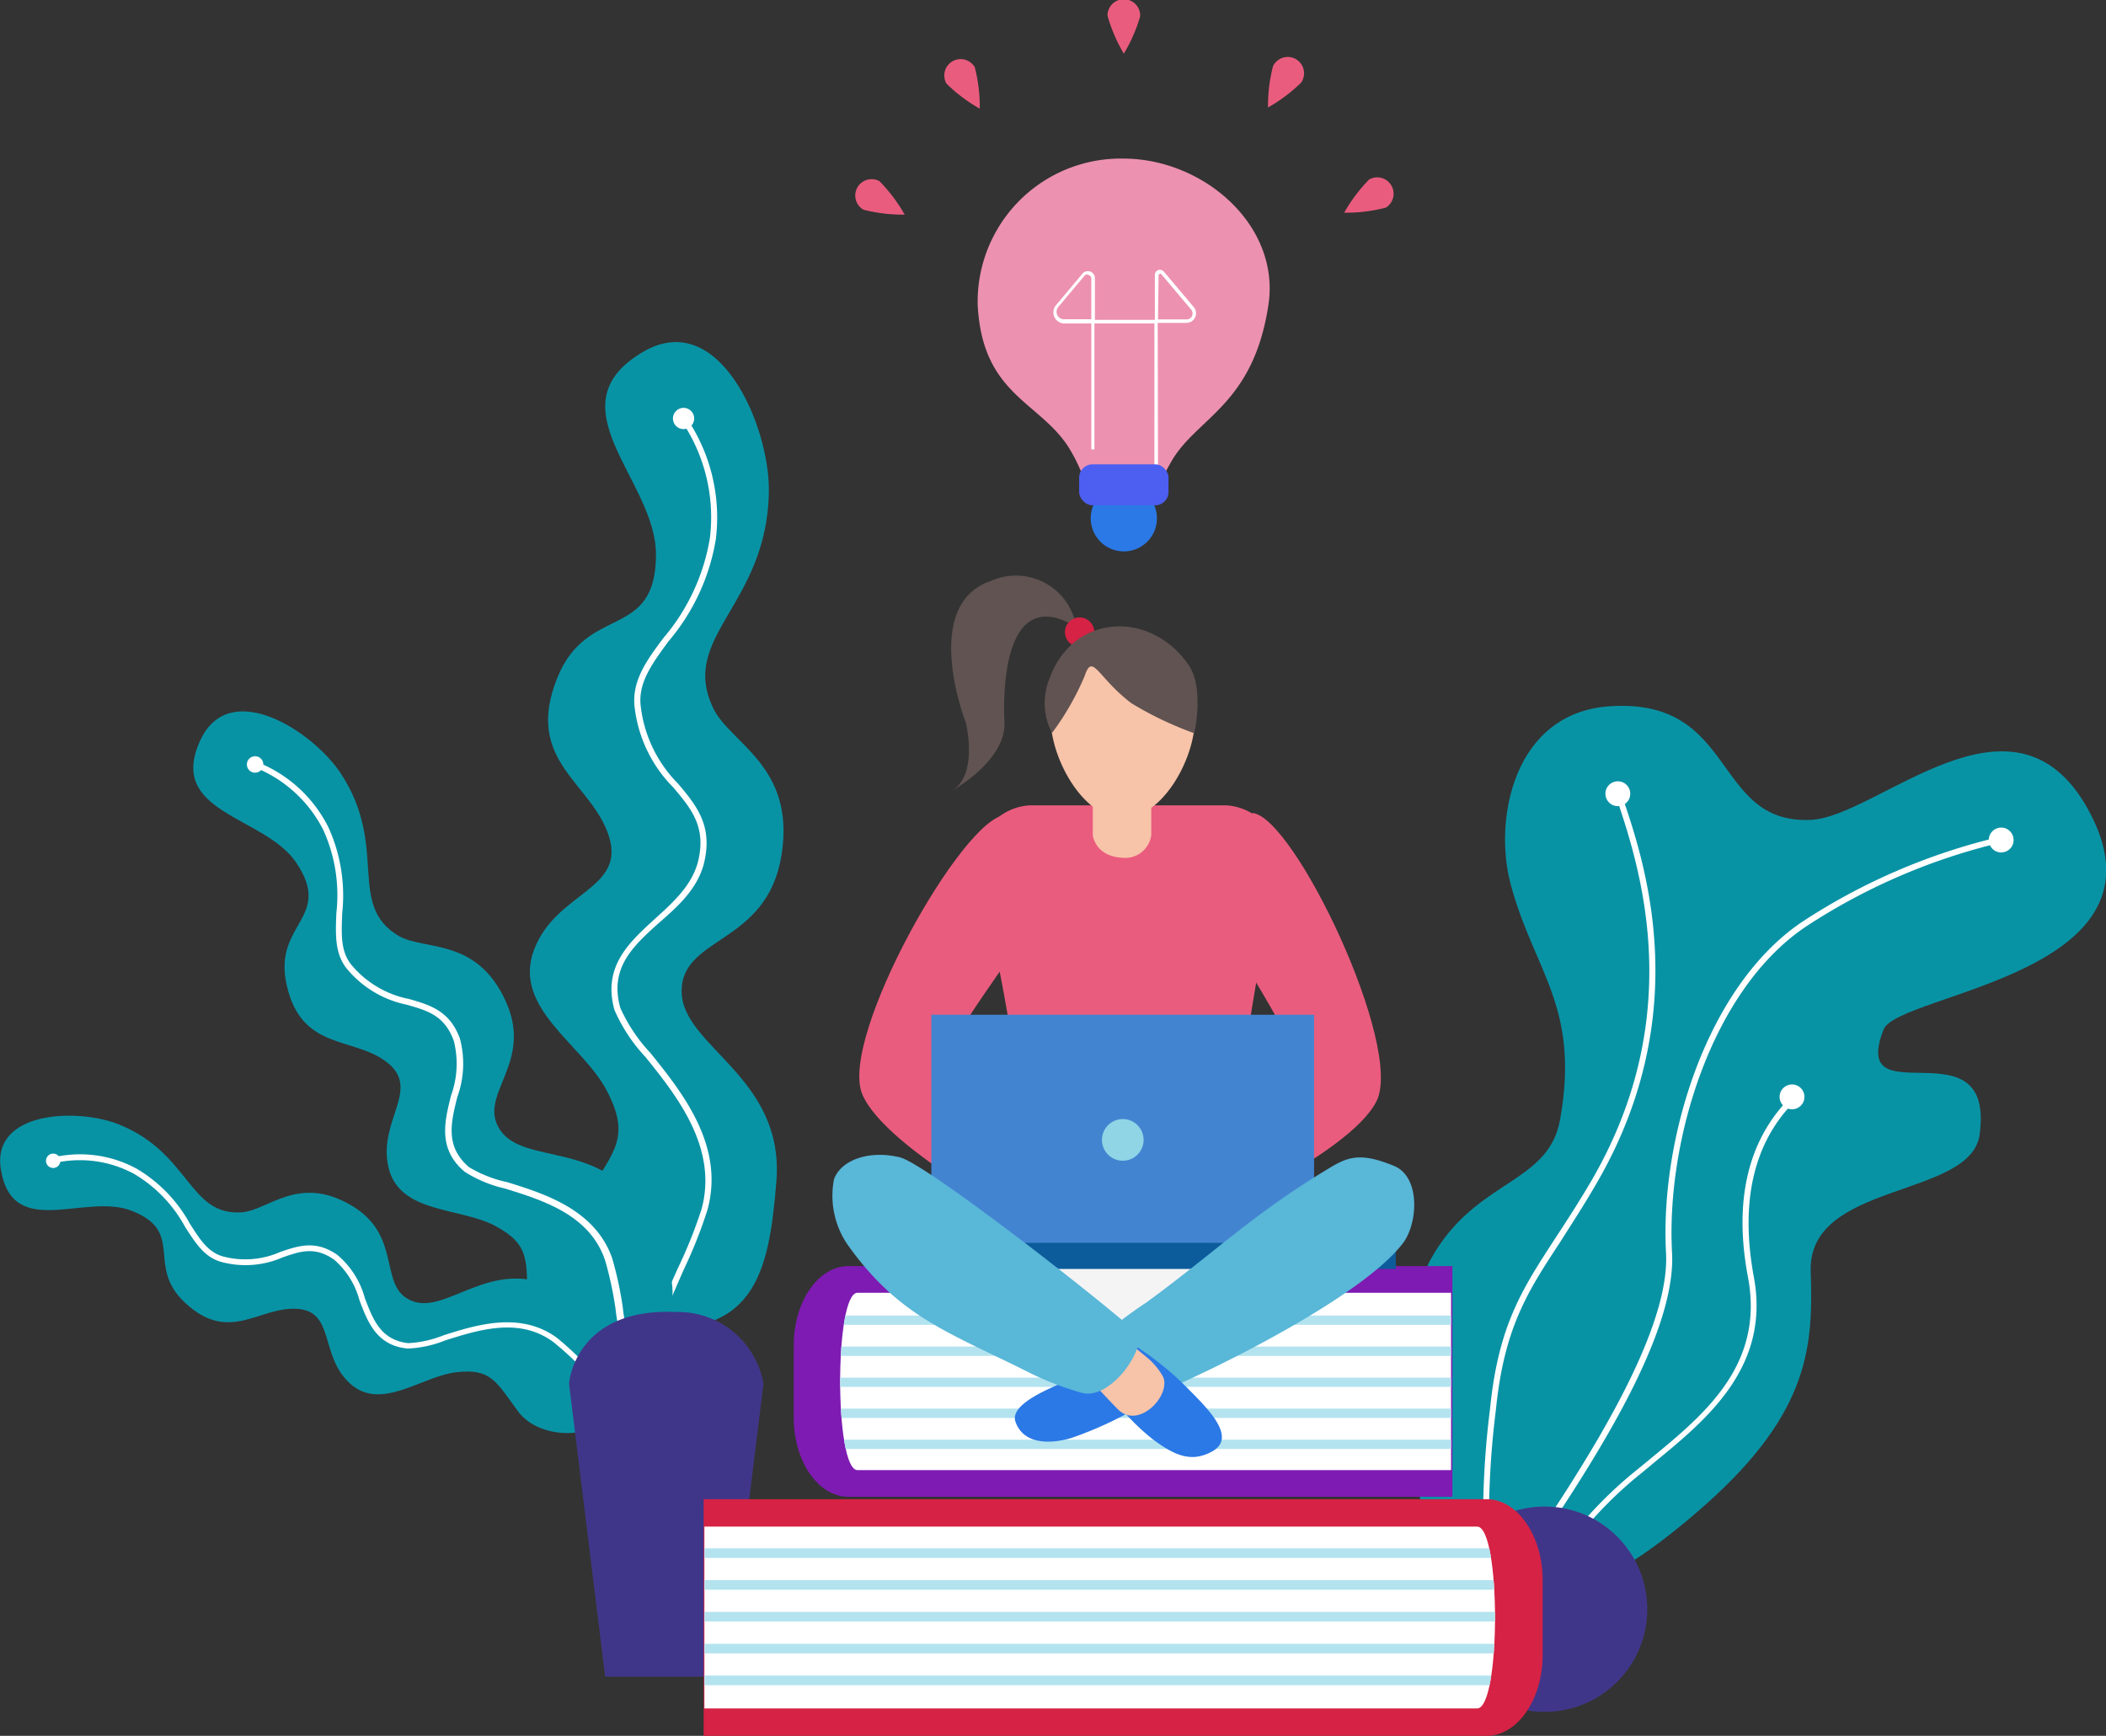 <svg id="Layer_1" data-name="Layer 1" xmlns="http://www.w3.org/2000/svg" xmlns:xlink="http://www.w3.org/1999/xlink" viewBox="0 0 140.49 115.81"><rect x="0" y="0" width="140.49" height="115.81" fill="#333333" stroke="none"/><defs><style>.cls-1{fill:#fff;}.cls-2{fill:#ed91b0;}.cls-3{fill:#0893a5;}.cls-4{fill:#403689;}.cls-5{fill:#7e1bb2;}.cls-6{clip-path:url(#clip-path);}.cls-7{fill:#b3e3ef;}.cls-8{fill:#f4f4f4;}.cls-9{fill:#0c5c9b;}.cls-10{fill:#ea5c7e;}.cls-11{fill:#f7c3a9;}.cls-12{fill:#4384d1;}.cls-13{fill:#8fd5e5;}.cls-14{fill:#2b79e6;}.cls-15{fill:#59b7d8;}.cls-16{fill:#605351;}.cls-17{fill:#d62244;}.cls-18{clip-path:url(#clip-path-2);}.cls-19{fill:#4c5ff1;}</style><clipPath id="clip-path" transform="translate(-558.2 -33.42)"><path class="cls-1" d="M615.4,131.5H655V119.67H615.4C613.86,119.67,613.86,131.5,615.4,131.5Z"/></clipPath><clipPath id="clip-path-2" transform="translate(-558.2 -33.42)"><path class="cls-1" d="M656.74,135.27H605.19V147.4h51.55C658.33,147.4,658.33,135.27,656.74,135.27Z"/></clipPath></defs><title>Стратегия</title><path class="cls-2" d="M642.82,53.73c-1,6.7-4.76,7.53-6.45,10.43s-1.49,4.22-3.23,4c-2.47-.35-2-2.32-3.72-5-2-3-5.71-3.48-6-9.43A9.55,9.55,0,0,1,633.13,44C638.48,44,643.6,48.44,642.82,53.73Z" transform="translate(-558.2 -33.42)"/><path class="cls-1" d="M635.45,64.53h-.24V55h-4V63.4H631V55h-1.79a.74.74,0,0,1-.57-1.21l1.76-2.1a.47.47,0,0,1,.84.3v2.77h4V51.77a.34.34,0,0,1,.59-.24l2,2.37a.64.64,0,0,1-.49,1.06h-1.91Zm0-9.8h1.91a.4.4,0,0,0,.3-.66l-2-2.37a.1.1,0,0,0-.11,0,.1.1,0,0,0-.06.09Zm-4.73-3a.22.22,0,0,0-.17.08l-1.76,2.1a.5.5,0,0,0,.38.81H631V52a.23.23,0,0,0-.15-.22Z" transform="translate(-558.2 -33.42)"/><path class="cls-3" d="M600.28,121.84c-2.79-.41-4.95-5.52-3-8.59s3-4,1.39-7.08-6.3-5.49-4.85-9.37,6.14-4,5-7.59-5.68-5-3.45-10.55c2-5,6.59-2.46,6.59-8.26,0-4.94-7-9.88-.87-13.5,5.1-3,8.47,5,8.4,9.32-.11,7.59-6,9.65-3.72,14.43,1.12,2.38,5.53,3.86,4.56,9.84s-6.66,5.35-6.66,9.06,6.89,5.68,6.32,12.7C609.49,118.43,608.54,123.06,600.28,121.84Z" transform="translate(-558.2 -33.42)"/><path class="cls-1" d="M602.15,122.73h-.39c0-1,.81-2.8,1.67-4.72a31.48,31.48,0,0,0,1.57-3.92c1.12-4.11-1.69-7.6-3.74-10.15a11,11,0,0,1-2.07-3.14c-.81-2.91,1-4.52,2.7-6.08,1.22-1.1,2.48-2.24,2.88-3.84.56-2.29-.46-3.51-1.65-4.92a9.09,9.09,0,0,1-2.6-5.51c-.13-1.65.83-3,1.95-4.48a13.74,13.74,0,0,0,3.08-6.61,11.42,11.42,0,0,0-1.91-7.89l.31-.24a11.82,11.82,0,0,1,2,8.18,14,14,0,0,1-3.15,6.79c-1.07,1.46-2,2.71-1.87,4.22a8.76,8.76,0,0,0,2.51,5.29c1.2,1.43,2.33,2.78,1.73,5.27-.42,1.72-1.73,2.9-3,4-1.72,1.55-3.34,3-2.59,5.68a10.86,10.86,0,0,0,2,3c2.1,2.61,5,6.19,3.81,10.49a31.5,31.5,0,0,1-1.59,4C603,120,602.15,121.82,602.15,122.73Z" transform="translate(-558.2 -33.42)"/><circle class="cls-1" cx="45.6" cy="27.92" r="0.71"/><path class="cls-3" d="M599,124.51c-2,.94-5.53-1.4-5.61-4.19s.2-3.85-2.15-5.11-6.38-.8-7.12-3.89,2.18-5.21-.07-7-5.77-.74-6.74-5.25c-.88-4.07,3.14-4.4.65-8.1-2.12-3.15-8.73-3.28-6.36-8.24,2-4.11,7.53-.48,9.36,2.33,3.19,4.89.34,8.72,3.83,10.8,1.74,1,5.18.09,7.13,4.32s-1.95,6.27-.35,8.64,6.83.66,9.49,5.38C603.38,118.38,604.77,121.74,599,124.51Z" transform="translate(-558.2 -33.42)"/><path class="cls-1" d="M600.26,124.47a12.55,12.55,0,0,1-1-3.75,24.09,24.09,0,0,0-.68-3.17c-1-3.08-4.19-4.06-6.71-4.84a8.44,8.44,0,0,1-2.68-1.12c-1.79-1.52-1.34-3.33-.9-5.08a6.22,6.22,0,0,0,.18-3.66c-.62-1.68-1.73-2-3.14-2.4a7,7,0,0,1-4-2.41c-.8-1-.75-2.27-.69-3.72a10.52,10.52,0,0,0-.87-5.52,8.74,8.74,0,0,0-4.59-4.19l.12-.37a9,9,0,0,1,4.81,4.38,11,11,0,0,1,.92,5.71c-.06,1.44-.11,2.57.61,3.46a6.69,6.69,0,0,0,3.85,2.28c1.39.4,2.71.78,3.39,2.64a6.5,6.5,0,0,1-.17,3.89c-.43,1.71-.83,3.32.78,4.69a8.32,8.32,0,0,0,2.55,1c2.47.77,5.86,1.82,7,5.08a24.34,24.34,0,0,1,.7,3.23,12.87,12.87,0,0,0,.91,3.6Z" transform="translate(-558.2 -33.42)"/><circle class="cls-1" cx="575.22" cy="84.42" r="0.55" transform="translate(-507.2 302.4) rotate(-33.97)"/><path class="cls-3" d="M598.88,127.77c-.94,1.65-4.68,1.77-6.13-.2s-1.79-2.87-4.11-2.6-5,2.62-7.07.77-1-4.84-3.55-5-4.52,2.35-7.47-.4c-2.67-2.48.06-4.74-3.59-6.15-3.11-1.2-7.92,2-8.7-2.74-.65-3.94,5.17-4.12,7.9-3,4.74,1.92,4.62,6.1,8.17,5.85,1.77-.13,3.77-2.53,7.29-.47s1.74,5.48,4.08,6.39,5.24-2.95,9.52-.88C599,121.15,601.66,122.88,598.88,127.77Z" transform="translate(-558.2 -33.42)"/><path class="cls-1" d="M599.78,127.11a11,11,0,0,1-2.58-2.22,21,21,0,0,0-2.08-1.93c-2.28-1.69-5-.81-7.23-.11a7.42,7.42,0,0,1-2.5.54c-2.06-.2-2.65-1.74-3.21-3.22a5.43,5.43,0,0,0-1.69-2.71c-1.28-.89-2.23-.57-3.44-.15a6.19,6.19,0,0,1-4.13.29c-1.09-.32-1.69-1.26-2.38-2.34a9.19,9.19,0,0,0-3.39-3.52,7.6,7.6,0,0,0-5.38-.71l-.11-.37a7.89,7.89,0,0,1,5.67.74,9.65,9.65,0,0,1,3.53,3.65c.67,1.06,1.21,1.89,2.16,2.18a5.78,5.78,0,0,0,3.89-.29c1.21-.41,2.35-.8,3.79.2a5.71,5.71,0,0,1,1.84,2.89c.55,1.44,1.06,2.79,2.89,3a7.27,7.27,0,0,0,2.35-.52c2.17-.69,5.13-1.63,7.58.17a21.28,21.28,0,0,1,2.12,2,11.32,11.32,0,0,0,2.45,2.13Z" transform="translate(-558.2 -33.42)"/><circle class="cls-1" cx="561.72" cy="110.84" r="0.48" transform="translate(-302.84 561.12) rotate(-68.81)"/><path class="cls-4" d="M606.72,145.28h-8.15l-2.41-19.54s.34-5.08,7.14-4.79a5.78,5.78,0,0,1,5.83,4.79Z" transform="translate(-558.2 -33.42)"/><path class="cls-3" d="M654.11,137.28c-1.94-5.25-3.42-13.77-.78-19.24,2.91-6,8.13-5.41,8.94-9.91,1.36-7.58-1.75-9.91-3.3-15.74-1.15-4.32.21-11.42,6.61-11.85,8.55-.58,6.82,7.87,13.41,7.58,4.47-.19,13.47-9.66,18.46-.78,6.22,11.08-12.66,12.33-13.6,14.77-2.33,6,7.45-.62,6.41,7-.58,4.28-11.47,3.11-11.27,9.13.16,4.86,0,9.33-7,15.55s-9.91,5.83-9.91,5.83Z" transform="translate(-558.2 -33.42)"/><path class="cls-1" d="M657.87,141l-.36-.15a34.35,34.35,0,0,1,2.33-3.68c3.43-5.09,9.81-14.55,9.5-20.16-.41-7.47,2.64-17.76,9.1-22.1a41.29,41.29,0,0,1,13.21-5.67l.08.38a40.88,40.88,0,0,0-13.06,5.62c-6.34,4.26-9.33,14.39-8.93,21.75.32,5.74-5.87,14.91-9.57,20.4A35.5,35.5,0,0,0,657.87,141Z" transform="translate(-558.2 -33.42)"/><path class="cls-1" d="M657.24,138.26a58.6,58.6,0,0,1,.36-10.85c.56-5.6,2.16-8,4.38-11.42.74-1.13,1.58-2.41,2.46-3.93,6.46-11.22,3-21.17,1.59-25.43l-.1-.29.37-.13.1.29c1.47,4.3,4.92,14.37-1.62,25.74-.88,1.54-1.73,2.82-2.47,4-2.19,3.33-3.77,5.74-4.32,11.24a58.25,58.25,0,0,0-.36,10.77Z" transform="translate(-558.2 -33.42)"/><path class="cls-1" d="M660.19,141.21l-.35-.18a27.27,27.27,0,0,1,7.65-9.62l.86-.71c3.53-2.9,7.53-6.19,6.47-12-1-5.21,0-9.3,2.89-12.14l.27.28c-2.78,2.74-3.72,6.71-2.78,11.79,1.11,6-3.16,9.5-6.6,12.32l-.85.71A26.92,26.92,0,0,0,660.19,141.21Z" transform="translate(-558.2 -33.42)"/><circle class="cls-1" cx="666.16" cy="86.4" r="0.83" transform="translate(-229.77 633.64) rotate(-67.21)"/><circle class="cls-1" cx="691.68" cy="89.44" r="0.83" transform="translate(-216.78 659.14) rotate(-67.22)"/><circle class="cls-1" cx="677.79" cy="106.63" r="0.83" transform="translate(-241 656.94) rotate(-67.24)"/><circle class="cls-4" cx="103.04" cy="107.36" r="6.85"/><path class="cls-5" d="M614.79,133.28h40.3V117.89h-40.3c-2,0-3.64,2.36-3.64,5.28V128C611.15,130.92,612.78,133.28,614.79,133.28Z" transform="translate(-558.2 -33.42)"/><path class="cls-1" d="M615.4,131.5H655V119.67H615.4C613.86,119.67,613.86,131.5,615.4,131.5Z" transform="translate(-558.2 -33.42)"/><g class="cls-6"><rect class="cls-7" x="54.87" y="96.05" width="42.73" height="0.62"/><rect class="cls-7" x="54.87" y="93.98" width="42.73" height="0.62"/><rect class="cls-7" x="54.87" y="91.91" width="42.73" height="0.62"/><rect class="cls-7" x="54.87" y="89.84" width="42.73" height="0.62"/><rect class="cls-7" x="54.87" y="87.77" width="42.73" height="0.62"/></g><path class="cls-8" d="M626.64,118.22s-2.58,3.65-.79,5.83,16.35.47,16.94-2-.89-5.33-.89-5.33Z" transform="translate(-558.2 -33.42)"/><rect class="cls-9" x="67.58" y="82.79" width="25.53" height="1.87"/><path class="cls-10" d="M625.26,87.81c-2.8.09-11.12,14.85-9.54,18.61s12,9.1,12,9.1l.09-6.17s-7.07-4-6.26-5.88,5.89-8.78,5.89-8.78Z" transform="translate(-558.2 -33.42)"/><path class="cls-10" d="M641.76,87.66c2.79.28,10.09,15.57,8.27,19.22s-12.54,8.27-12.54,8.27l.33-6.16s7.32-3.49,6.64-5.44-5.29-9.16-5.29-9.16Z" transform="translate(-558.2 -33.42)"/><path class="cls-10" d="M626.89,87.15H640a3.73,3.73,0,0,1,3.5,4S641,103,641,107c0,2.18.59,8.7.59,8.7H625.34s.75-6.81.73-9.09c0-3.88-2.68-15.45-2.68-15.45A3.73,3.73,0,0,1,626.89,87.15Z" transform="translate(-558.2 -33.42)"/><path class="cls-11" d="M635,89.13a1.75,1.75,0,0,1-1.9,1.52c-1.87-.09-2-1.52-2-1.52V81.71H635Z" transform="translate(-558.2 -33.42)"/><path class="cls-11" d="M637.91,81.38c0,2.66-2.16,6.62-4.81,6.62s-4.81-4-4.81-6.62a4.81,4.81,0,1,1,9.63,0Z" transform="translate(-558.2 -33.42)"/><rect class="cls-12" x="62.13" y="67.7" width="25.53" height="15.22"/><circle class="cls-13" cx="74.9" cy="76.05" r="1.39"/><path class="cls-14" d="M631.39,124.45a6.41,6.41,0,0,1-1.78,1c-1.37.58-4.07,1.64-3.67,2.82.55,1.59,2.45,1.47,3.72,1.09a24.36,24.36,0,0,0,5.59-2.76Z" transform="translate(-558.2 -33.42)"/><path class="cls-15" d="M634.67,120.32c4.63-3.38,7.06-5.88,12.26-9,1.24-.75,2.09-1,4.23-.13,1.83.72,1.63,3.86.63,5.17-3,3.93-14.53,9.37-16.86,10.19-1,.35-4.56-2.64-3.12-4.07A26.69,26.69,0,0,1,634.67,120.32Z" transform="translate(-558.2 -33.42)"/><path class="cls-14" d="M632.53,126.83a15.49,15.49,0,0,0,2.44,2.51c1.57,1.21,2.65,1.62,3.93,1,1.85-.86.15-2.67-1.29-4.11a20.19,20.19,0,0,0-3.65-3Z" transform="translate(-558.2 -33.42)"/><path class="cls-16" d="M630,75.25a4.08,4.08,0,0,0-5.68-3.08c-4.77,1.6-1.69,9.47-1.69,9.47s.89,3.54-1,4.58c0,0,3.58-1.94,3.58-4.5C625.22,81.71,624.5,71.92,630,75.25Z" transform="translate(-558.2 -33.42)"/><circle class="cls-17" cx="630.22" cy="75.59" r="0.98" transform="translate(-511.56 291.82) rotate(-30)"/><path class="cls-16" d="M628.38,82.32a18.16,18.16,0,0,0,2.18-3.81c.53-1.58.84.1,3.12,1.83a23.17,23.17,0,0,0,4.19,2s.69-3-.38-4.56c-2.53-3.67-7.69-3.43-9.26.86A4.33,4.33,0,0,0,628.38,82.32Z" transform="translate(-558.2 -33.42)"/><path class="cls-11" d="M632.76,122.39l2,1.63a4.74,4.74,0,0,1,1,1.2c.65,1.2-1.58,3.65-3,2.21s-2.74-3-2.74-3Z" transform="translate(-558.2 -33.42)"/><path class="cls-15" d="M626.87,125c-5.39-2.71-8.69-3.69-12.15-8.57a5.79,5.79,0,0,1-.89-4.31c.42-1.25,2.25-2,4.39-1.49,1.8.43,13.9,9.91,15.79,11.7.81.77-1.67,4.62-3.7,4A20.22,20.22,0,0,1,626.87,125Z" transform="translate(-558.2 -33.42)"/><path class="cls-17" d="M657.37,133.44H605.14v15.79h52.23c2.06,0,3.74-2.42,3.74-5.41v-5C661.1,135.87,659.43,133.44,657.37,133.44Z" transform="translate(-558.2 -33.42)"/><path class="cls-1" d="M656.74,135.27H605.19V147.4h51.55C658.33,147.4,658.33,135.27,656.74,135.27Z" transform="translate(-558.2 -33.42)"/><g class="cls-18"><rect class="cls-7" x="46.21" y="103.3" width="54.72" height="0.64"/><rect class="cls-7" x="46.21" y="105.42" width="54.72" height="0.64"/><rect class="cls-7" x="46.21" y="107.54" width="54.72" height="0.64"/><rect class="cls-7" x="46.21" y="109.67" width="54.72" height="0.64"/><rect class="cls-7" x="46.21" y="111.79" width="54.72" height="0.64"/></g><circle class="cls-14" cx="74.97" cy="34.58" r="2.21"/><rect class="cls-19" x="71.99" y="30.98" width="5.96" height="2.73" rx="0.88" ry="0.88"/><path class="cls-10" d="M634.26,34.51A10.56,10.56,0,0,1,633.17,37a10.56,10.56,0,0,1-1.09-2.54,1.09,1.09,0,1,1,2.18,0Z" transform="translate(-558.2 -33.42)"/><path class="cls-10" d="M623.23,37.92a10.55,10.55,0,0,1,.33,2.75A10.56,10.56,0,0,1,621.34,39a1.09,1.09,0,0,1,1.89-1.09Z" transform="translate(-558.2 -33.42)"/><path class="cls-10" d="M616.89,45.53a10.56,10.56,0,0,1,1.66,2.21,10.57,10.57,0,0,1-2.75-.33,1.09,1.09,0,0,1,1.09-1.89Z" transform="translate(-558.2 -33.42)"/><path class="cls-10" d="M650.62,47.28a10.56,10.56,0,0,1-2.75.33,10.55,10.55,0,0,1,1.66-2.21,1.09,1.09,0,1,1,1.09,1.89Z" transform="translate(-558.2 -33.42)"/><path class="cls-10" d="M645,38.93a10.55,10.55,0,0,1-2.21,1.66,10.57,10.57,0,0,1,.33-2.75A1.09,1.09,0,1,1,645,38.93Z" transform="translate(-558.2 -33.42)"/></svg>
